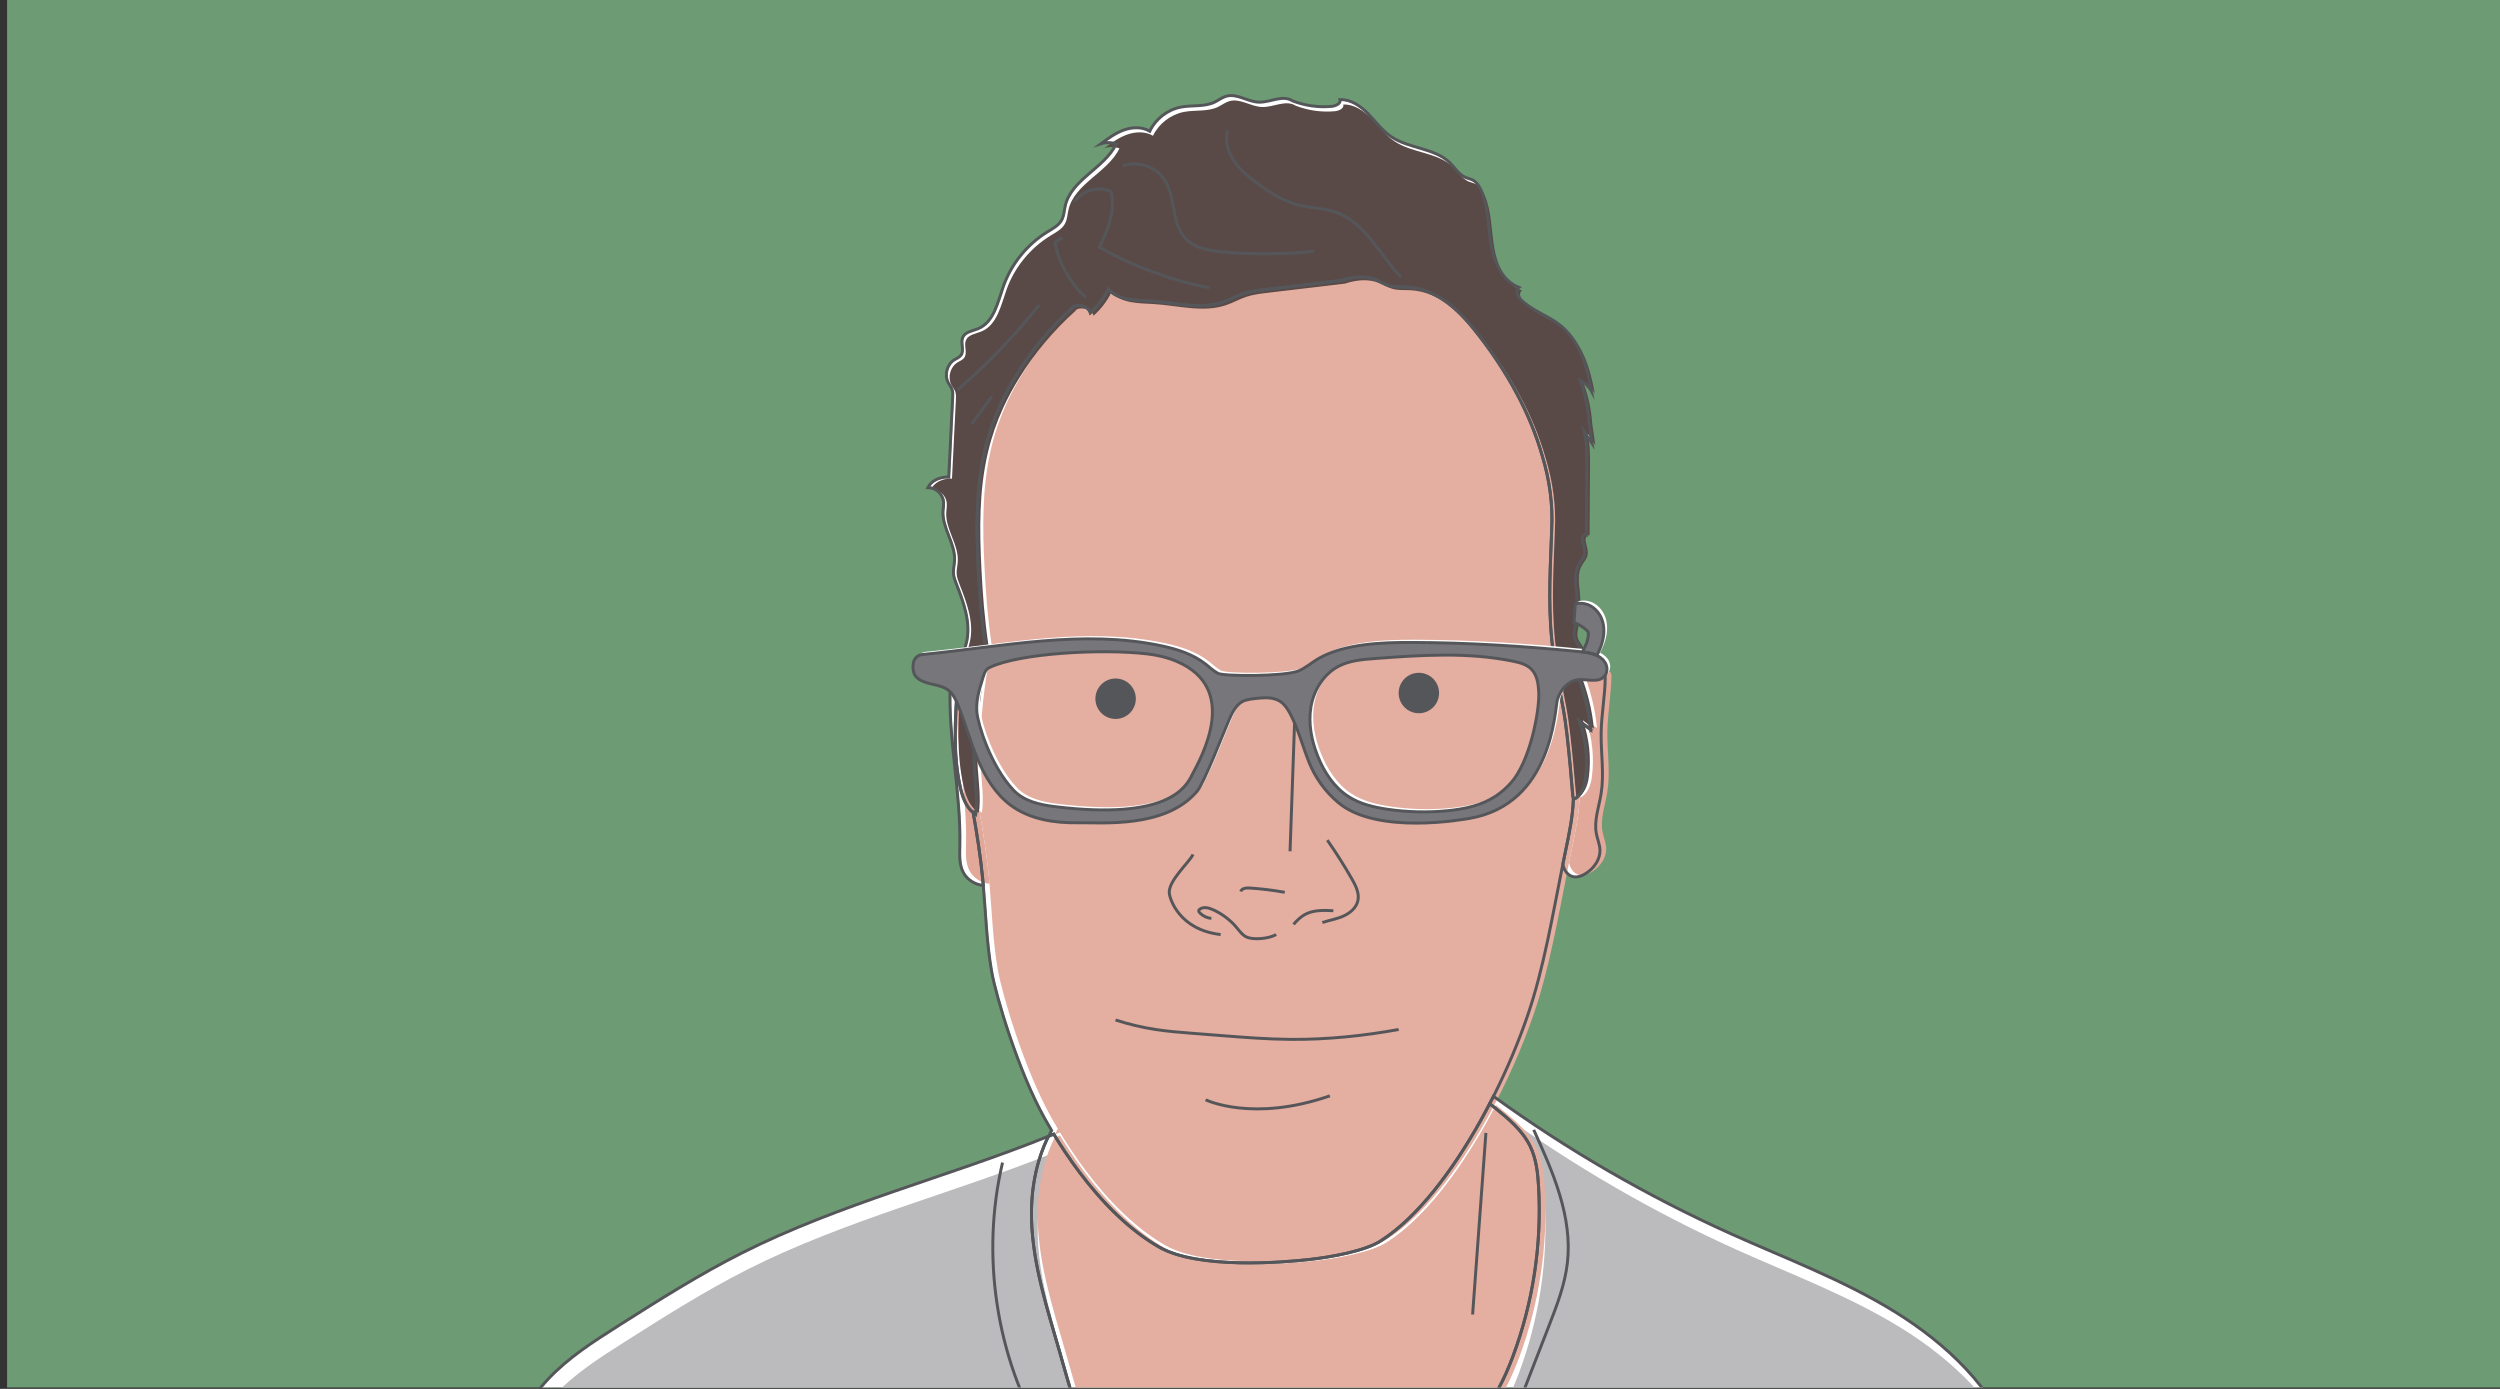 <?xml version="1.0" encoding="UTF-8"?>
<svg id="Layer_1" xmlns="http://www.w3.org/2000/svg" xmlns:xlink="http://www.w3.org/1999/xlink" version="1.1" viewBox="0 0 841.89 467.72">
  <rect x="0" y="0" width="841.89" height="467.72" fill="#333333" stroke="none"/>
  <!-- Generator: Adobe Illustrator 29.0.0, SVG Export Plug-In . SVG Version: 2.1.0 Build 186)  -->
  <defs>
    <style>
      .st0, .st1 {
        fill: none;
      }

      .st2 {
        fill: #594a47;
      }

      .st3 {
        fill: #bbbbbd;
      }

      .st4 {
        fill: #55565a;
      }

      .st5 {
        fill: #76767b;
      }

      .st6 {
        fill: #fff;
      }

      .st7 {
        fill: #e2a89a;
      }

      .st8 {
        fill: #6d9b74;
      }

      .st9 {
        clip-path: url(#clippath);
      }

      .st1 {
        stroke: #55565a;
        stroke-miterlimit: 10;
      }

      .st10 {
        fill: #e4aea0;
      }
    </style>
    <clipPath id="clippath">
      <rect class="st0" x="2.39" y="-.48" width="841.89" height="467.72"/>
    </clipPath>
  </defs>
  <g class="st9">
    <rect class="st8" x="2.39" y="-.48" width="841.89" height="467.72"/>
    <g>
      <path class="st6" d="M536.11,245.76c-1.25-.97-2.5-1.93-3.75-2.9,2.18,6.17,2.88,12.85,2.03,19.34-.37,2.83-1.57,6.14-4.16,6.97-.16,5.64-1.4,11.58-2.64,17.49-.3,1.41-.59,2.84-.88,4.28.03.2.05.4.1.6.41,1.62,1.52,3.16,3.12,3.63,1.57.45,3.26-.21,4.63-1.1,2.63-1.72,4.71-4.6,4.64-7.74-.04-1.89-.85-3.68-1.21-5.54-.87-4.49.87-9.01,1.59-13.52,1.1-6.81-.11-13.77.02-20.66.11-6.12,1.29-12.18,1.37-18.3,0-.52-.03-1.13-.46-1.43-.27-.19-.63-.21-.96-.21l-7.9-.1c-.04.14-.08.28-.14.41,2.43,6,3.98,12.35,4.59,18.79Z"/>
      <path class="st6" d="M328.11,273.66c-2.45-1.98-3.6-5.28-4.3-8.42-2.52-11.2-1.77-22.85-1-34.31.05-.77.11-1.53.17-2.3-.86-.25-1.77-.19-2.25.52-.28.42-.32.96-.34,1.47-.79,18.18,3.65,36.25,3.23,54.44-.07,2.98-.23,6.12,1.17,8.75,1.31,2.47,3.95,4.09,6.73,4.38-.08-.88-.15-1.76-.24-2.64-.73-7.34-1.89-14.63-3.16-21.9Z"/>
      <path class="st6" d="M531.51,226.97c.06-.13.09-.27.14-.41.56-1.78-.15-4.53-.88-7.29.66.15,1.31.3,1.97.45.25-1.84-1.7-3.24-2.16-5.05-.25-1-.03-2.04.16-3.05.76-4.05.95-8.21.57-12.31-.28-3.05-.83-6.32.65-9,.63-1.13,1.59-2.1,1.92-3.35.44-1.68-.36-3.4-.61-5.11-.14-.93.52-2.3,1.33-1.81.05-7.69.1-15.38.15-23.06.03-3.88.05-7.8-.85-11.58.88,1.32,1.76,2.65,2.64,3.97-.34-2.36-.68-4.72-1.02-7.08-.35-5.04-1.33-9.74-3.01-14.19,1.62.8,2.98,2.12,3.85,3.71-1.46-8.31-4.01-17.11-10.63-22.34-4.19-3.31-9.67-4.88-13.34-8.76-1.04-1.1-1.8-3.09-.55-3.93-5.59-2.26-8.35-8.6-9.35-14.55-1-5.95-.85-12.18-3.15-17.75-.63-1.53-1.53-3.08-3-3.84-.79-.41-1.69-.56-2.5-.92-2.15-.94-3.42-3.14-5.09-4.8-5.19-5.17-13.83-4.77-19.89-8.9-3.01-2.05-5.18-5.09-7.73-7.7-2.55-2.6-5.84-4.91-9.48-4.78.36,1.33-1.43,2.15-2.8,2.28-4.47.42-9.04-.23-13.22-1.86-3.29-2.14-7.47.55-11.28.45-3.79-.1-7.4-3.05-11.04-2-1.4.4-2.56,1.35-3.87,1.98-3.51,1.69-7.67.94-11.48,1.7-4.46.89-8.43,3.98-10.38,8.1-2.58-1.54-5.88-1.42-8.71-.41-2.83,1.01-5.28,2.83-7.7,4.61,1.66-.51,3.48-.48,5.12.08-3.97,8.23-15.15,11.95-17.18,20.86-.36,1.58-.4,3.27-1.16,4.71-1,1.89-3.03,2.94-4.85,4.06-6.84,4.21-12.17,10.8-14.84,18.37-1.9,5.38-3.18,12.03-8.46,14.21-1.9.79-4.39,1.06-5.21,2.95-.82,1.88.63,4.35-.59,6-.54.74-1.46,1.07-2.24,1.55-2.48,1.55-3.43,5.14-2.04,7.71.41.75.98,1.42,1.27,2.22.31.86.27,1.79.22,2.7-.44,8.95-.88,17.91-1.32,26.86-3.26-.12-5.86,1.29-7.05,3.53,2.57-.04,5,2.1,5.28,4.65.12,1.11-.11,2.22-.17,3.34-.27,5.73,4.22,10.9,3.89,16.63-.08,1.46-.48,2.9-.37,4.36.1,1.2.54,2.35.98,3.47,2.38,6.12,4.82,12.66,3.54,19.11-.52,2.6-1.62,5.06-2.26,7.64-.42,1.7-.62,3.45-.77,5.19-.06.77-.12,1.53-.17,2.3-.77,11.46-1.52,23.11,1,34.31.7,3.13,1.86,6.44,4.3,8.42.27.22.54.43.85.62.69-4.87-.02-9.82-.35-14.73-.51-7.6-.09-15.19.75-22.77.73-6.54,1.77-13.06,2.81-19.56-1.32-8.96-1.92-17.22-2.33-25.48-.67-13.4-.87-26.99,2.2-40.05,1.23-5.24,2.98-10.36,5.22-15.26,1.54-3.37,3.31-6.64,5.24-9.8,5.18-8.46,11.57-16.18,18.92-22.85.64-1.51,5.3-1.21,6.18,1.57,2.49-2.26,4.57-4.98,6.09-7.98,3.25,3.89,9.11,3.72,14.17,4.03,8.18.5,16.63,3.04,24.38.37,2.35-.81,4.53-2.08,6.89-2.86,2.26-.75,4.65-1.04,7.01-1.32,8.69-1.04,17.38-2.08,26.06-3.12,4.35-1.45,8.25-1.57,11.56-.21,1.51.62,2.9,1.53,4.47,1.98,1.97.56,4.06.35,6.1.46,5.05.26,9.85,2.48,13.86,5.55,4.02,3.07,7.32,6.96,10.41,10.97,9.36,12.15,17.04,25.75,21.21,40.5,2.45,8.07,3.54,16.32,3.13,24.5-.34,11.08-1.32,24.41.06,37.62.79,7.53,2.33,15.01,3.75,22.48,1.96,10.32,3.23,30.94,3.45,30.87,2.59-.83,3.79-4.14,4.16-6.97.86-6.49.15-13.17-2.03-19.34,1.25.97,2.5,1.93,3.75,2.9-.61-6.44-2.16-12.79-4.59-18.79Z"/>
      <path class="st6" d="M678.65,486.41c-7.16-19.1-22.82-33.96-40.18-44.68-17.36-10.72-36.62-17.89-55.22-26.26-28.12-12.66-54.94-28.19-79.92-46.28-.42.83-.84,1.66-1.27,2.48.52.39,1.03.8,1.54,1.2,4.69,3.79,9.52,7.76,12.13,13.19,2.01,4.18,2.54,8.92,2.8,13.55,1.11,19.41-1.87,39.04-8.68,57.25-2.73,7.3-6.18,14.53-11.63,20.11-8.16,8.36-19.86,12.1-31.41,14.22,30.2,3.03,60.87,2.48,91.3,3.05,21.93.41,43.84,1.42,65.73,2.72,17.62,1.04,36.03,2.14,52.18-4.98,1.3-.57,2.72-1.36,3.07-2.73.25-.95-.08-1.94-.42-2.85Z"/>
      <path class="st6" d="M357.41,455.86c-4.24-14.81-9.17-29.66-9.64-45.05-.29-9.62,1.44-19.63,5.7-28.16-34.17,13.78-70.38,22.73-103.3,39.33-14.33,7.23-27.91,15.84-41.47,24.44-8.45,5.36-17,10.81-23.83,18.13-6.2,6.65-10.84,14.8-13.06,23.62-.62,2.46-.97,5.33.63,7.3,1.66,2.04,4.66,2.22,7.29,2.24,8.5.04,17.01.09,25.49-.35,15.19-.79,30.26-3.12,45.45-3.78,25.08-1.09,50.27,2.4,75.27.07,14.38-1.34,28.68-4.6,43.01-5.94-.11-.19-.23-.39-.34-.58-5.39-9.7-8.16-20.58-11.21-31.24Z"/>
      <path class="st6" d="M518.52,399.63c-.27-4.64-.79-9.37-2.8-13.55-2.61-5.43-7.44-9.4-12.13-13.19-.5-.41-1.01-.81-1.54-1.2-.98,1.89-1.99,3.76-3.01,5.61-9.68,17.38-21.46,32.69-33.43,40.42-5.33,3.63-17.48,5.69-24.56,6.46-8.23.9-37.11,3.4-50.4-4.26-5.14-2.96-9.88-6.72-14.16-10.83-9.51-9.09-16.8-19.84-21.24-27.16-.59.24-1.18.48-1.77.72-4.26,8.53-6,18.55-5.7,28.16.47,15.4,5.4,30.25,9.64,45.05,3.06,10.66,5.83,21.55,11.21,31.24.11.19.22.39.34.58.76,1.31,1.62,2.59,2.85,3.48,1.54,1.12,3.47,1.52,5.35,1.82,7.98,1.3,16.11,1.41,24.19,1.52,21.18.28,42.49.56,63.37-2.94.69-.11,1.38-.24,2.07-.36,11.56-2.11,23.25-5.86,31.41-14.22,5.45-5.58,8.89-12.8,11.63-20.11,6.82-18.21,9.79-37.84,8.68-57.25Z"/>
      <path class="st6" d="M526.77,238.3c-1.42-7.47-2.97-14.95-3.75-22.48-1.38-13.21-.4-26.54-.06-37.62.41-8.18-.68-16.43-3.13-24.5-4.17-14.75-11.85-28.36-21.21-40.5-3.08-4-6.39-7.9-10.41-10.97-4.02-3.07-8.82-5.28-13.86-5.55-2.04-.11-4.13.1-6.1-.46-1.57-.45-2.96-1.36-4.47-1.98-3.31-1.36-7.21-1.23-11.56.21-8.69,1.04-17.38,2.08-26.06,3.12-2.37.28-4.75.57-7.01,1.32-2.36.78-4.54,2.05-6.89,2.86-7.75,2.67-16.19.13-24.38-.37-5.06-.31-10.92-.15-14.17-4.03-1.52,3-3.6,5.72-6.09,7.98-.88-2.78-5.54-3.08-6.18-1.57-7.35,6.67-13.74,14.39-18.92,22.85-1.94,3.16-3.7,6.43-5.24,9.8-2.23,4.9-3.99,10.02-5.22,15.26-3.07,13.06-2.88,26.65-2.2,40.05.42,8.26,1.01,16.52,2.33,25.48-1.04,6.49-2.08,13.02-2.81,19.56-.84,7.57-1.26,15.17-.75,22.77.33,4.91,1.05,9.86.35,14.73-.3-.18-.58-.4-.85-.62,1.28,7.27,2.43,14.56,3.16,21.9.09.88.16,1.76.24,2.64.85,9.73,1.14,19.52,2.84,29.14,1.44,8.12,8.87,33.27,17.81,49.29.63,1.13,1.42,2.52,2.36,4.09-.36.64-.71,1.28-1.04,1.94.59-.24,1.18-.48,1.77-.72,4.44,7.32,11.73,18.07,21.24,27.16,4.29,4.1,9.03,7.87,14.16,10.83,13.29,7.65,42.17,5.16,50.4,4.26,7.08-.77,19.23-2.83,24.56-6.46,11.97-7.73,23.75-23.04,33.43-40.42,1.03-1.85,2.04-3.72,3.01-5.61.43-.82.85-1.65,1.27-2.48,4.56-9.06,8.5-18.44,11.57-27.42,5.39-15.74,8.47-34.21,11.81-50.84.29-1.44.58-2.87.88-4.28,1.24-5.92,2.48-11.86,2.64-17.49-.22.07-1.49-20.55-3.45-30.87Z"/>
    </g>
    <g>
      <path class="st3" d="M680.34,491.85c-7.16-19.1-22.82-33.96-40.18-44.68-17.36-10.72-36.62-17.89-55.22-26.26-28.12-12.66-54.94-28.19-79.92-46.28-.42.83-.84,1.66-1.27,2.48.52.39,1.03.8,1.54,1.2,4.69,3.79,9.52,7.76,12.13,13.19,2.01,4.18,2.54,8.92,2.8,13.55,1.11,19.41-1.87,39.04-8.68,57.25-2.73,7.3-6.18,14.53-11.63,20.11-8.16,8.36-19.86,12.1-31.41,14.22,30.2,3.03,60.87,2.48,91.3,3.05,21.93.41,43.84,1.42,65.73,2.72,17.62,1.04,36.03,2.14,52.18-4.98,1.3-.57,2.72-1.36,3.07-2.73.25-.95-.08-1.94-.42-2.85Z"/>
      <path class="st3" d="M359.11,461.3c-4.24-14.81-9.17-29.66-9.64-45.05-.29-9.62,1.44-19.63,5.7-28.16-34.17,13.78-70.38,22.73-103.3,39.33-14.33,7.23-27.91,15.84-41.47,24.44-8.45,5.36-17,10.81-23.83,18.13-6.2,6.65-10.84,14.8-13.06,23.62-.62,2.46-.97,5.33.63,7.3,1.66,2.04,4.66,2.22,7.29,2.24,8.5.04,17.01.09,25.49-.35,15.19-.79,30.26-3.12,45.45-3.78,25.08-1.09,50.27,2.4,75.27.07,14.38-1.34,28.68-4.6,43.01-5.94-.11-.19-.23-.39-.34-.58-5.39-9.7-8.16-20.58-11.21-31.24Z"/>
      <path class="st7" d="M537.8,245.19c-1.25-.97-2.5-1.93-3.75-2.9,2.18,6.17,2.88,12.85,2.03,19.34-.37,2.83-1.57,6.14-4.16,6.97-.16,5.64-1.4,11.58-2.64,17.49-.3,1.41-.59,2.84-.88,4.28.03.2.05.4.1.6.41,1.62,1.52,3.16,3.12,3.63,1.57.45,3.26-.21,4.63-1.1,2.63-1.72,4.71-4.6,4.64-7.74-.04-1.89-.85-3.68-1.21-5.54-.87-4.49.87-9.01,1.59-13.52,1.1-6.81-.11-13.77.02-20.66.11-6.12,1.29-12.18,1.37-18.3,0-.52-.03-1.13-.46-1.43-.27-.19-.63-.21-.96-.21l-7.9-.1c-.04.14-.08.28-.14.41,2.43,6,3.98,12.35,4.59,18.79Z"/>
      <path class="st7" d="M329.81,273.09c-2.45-1.98-3.6-5.28-4.3-8.42-2.52-11.2-1.77-22.85-1-34.31.05-.77.11-1.53.17-2.3-.86-.25-1.77-.19-2.25.52-.28.42-.32.96-.34,1.47-.79,18.18,3.65,36.25,3.23,54.44-.07,2.98-.23,6.12,1.17,8.75,1.31,2.47,3.95,4.09,6.73,4.38-.08-.88-.15-1.76-.24-2.64-.73-7.34-1.89-14.63-3.16-21.9Z"/>
      <path class="st10" d="M520.21,400.06c-.27-4.64-.79-9.37-2.8-13.55-2.61-5.43-7.44-9.4-12.13-13.19-.5-.41-1.01-.81-1.54-1.2-.98,1.89-1.99,3.76-3.01,5.61-9.68,17.38-21.46,32.69-33.43,40.42-5.33,3.63-17.48,5.69-24.56,6.46-8.23.9-37.11,3.4-50.4-4.26-5.14-2.96-9.88-6.72-14.16-10.83-9.51-9.09-16.8-19.84-21.24-27.16-.59.24-1.18.48-1.77.72-4.26,8.53-6,18.55-5.7,28.16.47,15.4,5.4,30.25,9.64,45.05,3.06,10.66,5.83,21.55,11.21,31.24.11.19.22.39.34.58.76,1.31,1.62,2.59,2.85,3.48,1.54,1.12,3.47,1.52,5.35,1.82,7.98,1.3,16.11,1.41,24.19,1.52,21.18.28,42.49.56,63.37-2.94.69-.11,1.38-.24,2.07-.36,11.56-2.11,23.25-5.86,31.41-14.22,5.45-5.58,8.89-12.8,11.63-20.11,6.82-18.21,9.79-37.84,8.68-57.25Z"/>
      <path class="st10" d="M528.46,237.73c-1.42-7.47-2.97-14.95-3.75-22.48-1.38-13.21-.4-26.54-.06-37.62.41-8.18-.68-16.43-3.13-24.5-4.17-14.75-11.85-28.36-21.21-40.5-3.08-4-6.39-7.9-10.41-10.97-4.02-3.07-8.82-5.28-13.86-5.55-2.04-.11-4.13.1-6.1-.46-1.57-.45-2.96-1.36-4.47-1.98-3.31-1.36-7.21-1.23-11.56.21-8.69,1.04-17.38,2.08-26.06,3.12-2.37.28-4.75.57-7.01,1.32-2.36.78-4.54,2.05-6.89,2.86-7.75,2.67-16.19.13-24.38-.37-5.06-.31-10.92-.15-14.17-4.03-1.52,3-3.6,5.72-6.09,7.98-.88-2.78-5.54-3.08-6.18-1.57-7.35,6.67-13.74,14.39-18.92,22.85-1.94,3.16-3.7,6.43-5.24,9.8-2.23,4.9-3.99,10.02-5.22,15.26-3.07,13.06-2.88,26.65-2.2,40.05.42,8.26,1.01,16.52,2.33,25.48-1.04,6.49-2.08,13.02-2.81,19.56-.84,7.57-1.26,15.17-.75,22.77.33,4.91,1.05,9.86.35,14.73-.3-.18-.58-.4-.85-.62,1.28,7.27,2.43,14.56,3.16,21.9.09.88.16,1.76.24,2.64.85,9.73,1.14,19.52,2.84,29.14,1.44,8.12,8.87,33.27,17.81,49.29.63,1.13,1.42,2.52,2.36,4.09-.36.64-.71,1.28-1.04,1.94.59-.24,1.18-.48,1.77-.72,4.44,7.32,11.73,18.07,21.24,27.16,4.29,4.1,9.03,7.87,14.16,10.83,13.29,7.65,42.17,5.16,50.4,4.26,7.08-.77,19.23-2.83,24.56-6.46,11.97-7.73,23.75-23.04,33.43-40.42,1.03-1.85,2.04-3.72,3.01-5.61.43-.82.85-1.65,1.27-2.48,4.56-9.06,8.5-18.44,11.57-27.42,5.39-15.74,8.47-34.21,11.81-50.84.29-1.44.58-2.87.88-4.28,1.24-5.92,2.48-11.86,2.64-17.49-.22.07-1.49-20.55-3.45-30.87Z"/>
      <path class="st2" d="M532.21,226.84c.06-.12.09-.27.14-.41.56-1.77-.15-4.49-.88-7.22.66.15,1.31.29,1.97.44.25-1.83-1.7-3.21-2.16-5-.25-.99-.03-2.03.16-3.03.76-4.01.95-8.13.57-12.2-.28-3.02-.83-6.27.65-8.92.63-1.12,1.59-2.08,1.92-3.32.44-1.66-.36-3.37-.61-5.07-.14-.92.52-2.28,1.33-1.79.05-7.62.1-15.23.15-22.85.03-3.84.05-7.73-.85-11.47.88,1.31,1.76,2.62,2.64,3.93-.34-2.34-.68-4.67-1.02-7.01-.35-4.99-1.33-9.66-3.01-14.06,1.62.8,2.98,2.1,3.85,3.67-1.46-8.23-4.01-16.95-10.63-22.13-4.19-3.28-9.67-4.83-13.34-8.68-1.04-1.09-1.8-3.06-.55-3.89-5.59-2.24-8.35-8.52-9.35-14.41-1-5.89-.85-12.07-3.15-17.59-.63-1.52-1.53-3.05-3-3.8-.79-.4-1.69-.56-2.5-.91-2.15-.93-3.42-3.11-5.09-4.75-5.19-5.12-13.83-4.73-19.89-8.82-3.01-2.03-5.18-5.04-7.73-7.63-2.55-2.58-5.84-4.86-9.48-4.73.36,1.32-1.43,2.13-2.8,2.26-4.47.41-9.04-.22-13.22-1.85-3.29-2.12-7.47.55-11.28.44-3.79-.1-7.4-3.02-11.04-1.98-1.4.4-2.56,1.34-3.87,1.96-3.51,1.67-7.67.93-11.48,1.68-4.46.88-8.43,3.95-10.38,8.02-2.58-1.52-5.88-1.41-8.71-.4-2.83,1-5.28,2.8-7.7,4.57,1.66-.51,3.48-.48,5.12.08-3.97,8.16-15.15,11.84-17.18,20.67-.36,1.57-.4,3.24-1.16,4.66-1,1.87-3.03,2.92-4.85,4.03-6.84,4.17-12.17,10.7-14.84,18.2-1.9,5.33-3.18,11.92-8.46,14.08-1.9.78-4.39,1.05-5.21,2.93-.82,1.86.63,4.31-.59,5.95-.54.73-1.46,1.06-2.24,1.54-2.48,1.54-3.43,5.09-2.04,7.64.41.74.98,1.4,1.27,2.2.31.85.27,1.78.22,2.68-.44,8.87-.88,17.74-1.32,26.62-3.26-.12-5.86,1.28-7.05,3.5,2.57-.04,5,2.08,5.28,4.61.12,1.1-.11,2.2-.17,3.3-.27,5.68,4.22,10.8,3.89,16.47-.08,1.45-.48,2.88-.37,4.32.1,1.19.54,2.33.98,3.44,2.38,6.07,4.82,12.55,3.54,18.93-.52,2.58-1.62,5.01-2.26,7.57-.42,1.69-.62,3.41-.77,5.15-.06.76-.12,1.52-.17,2.28-.77,11.35-1.52,22.9,1,34,.7,3.1,1.86,6.38,4.3,8.34.27.22.54.43.85.61.69-4.83-.02-9.73-.35-14.59-.51-7.53-.09-15.05.75-22.56.73-6.48,1.77-12.94,2.81-19.38-1.32-8.88-1.92-17.06-2.33-25.25-.67-13.28-.87-26.74,2.2-39.68,1.23-5.19,2.98-10.26,5.22-15.12,1.54-3.34,3.31-6.58,5.24-9.71,5.18-8.39,11.57-16.04,18.92-22.64.64-1.5,5.3-1.2,6.18,1.55,2.49-2.24,4.57-4.93,6.09-7.91,3.25,3.85,9.11,3.69,14.17,3.99,8.18.49,16.63,3.01,24.38.36,2.35-.8,4.53-2.06,6.89-2.83,2.26-.74,4.65-1.03,7.01-1.31,8.69-1.03,17.38-2.06,26.06-3.09,4.35-1.43,8.25-1.56,11.56-.21,1.51.61,2.9,1.52,4.47,1.96,1.97.56,4.06.35,6.1.46,5.05.26,9.85,2.46,13.86,5.5,4.02,3.04,7.32,6.9,10.41,10.86,9.36,12.04,17.04,25.51,21.21,40.13,2.45,7.99,3.54,16.17,3.13,24.28-.34,10.97-1.32,24.18.06,37.27.79,7.46,2.33,14.87,3.75,22.27,1.96,10.22,3.23,30.65,3.45,30.58,2.59-.83,3.79-4.1,4.16-6.91.86-6.43.15-13.05-2.03-19.16,1.25.96,2.5,1.92,3.75,2.87-.61-6.38-2.16-12.67-4.59-18.61Z"/>
    </g>
    <path class="st1" d="M500.39,381.52c-1.49,20.38-2.98,40.76-4.48,61.14"/>
    <g>
      <path class="st1" d="M535.71,245.76c-1.25-.97-2.5-1.93-3.75-2.9,2.18,6.17,2.88,12.85,2.03,19.34-.37,2.83-1.57,6.14-4.16,6.97-.16,5.64-1.4,11.58-2.64,17.49-.3,1.41-.59,2.84-.88,4.28.03.2.05.4.1.6.41,1.62,1.52,3.16,3.12,3.63,1.57.45,3.26-.21,4.63-1.1,2.63-1.72,4.71-4.6,4.64-7.74-.04-1.89-.85-3.68-1.21-5.54-.87-4.49.87-9.01,1.59-13.52,1.1-6.81-.11-13.77.02-20.66.11-6.12,1.29-12.18,1.37-18.3,0-.52-.03-1.13-.46-1.43-.27-.19-.63-.21-.96-.21l-7.9-.1c-.04.14-.08.28-.14.41,2.43,6,3.98,12.35,4.59,18.79Z"/>
      <path class="st1" d="M327.72,273.66c-2.45-1.98-3.6-5.28-4.3-8.42-2.52-11.2-1.77-22.85-1-34.31.05-.77.11-1.53.17-2.3-.86-.25-1.77-.19-2.25.52-.28.42-.32.96-.34,1.47-.79,18.18,3.65,36.25,3.23,54.44-.07,2.98-.23,6.12,1.17,8.75,1.31,2.47,3.95,4.09,6.73,4.38-.08-.88-.15-1.76-.24-2.64-.73-7.34-1.89-14.63-3.16-21.9Z"/>
      <path class="st1" d="M531.12,226.97c.06-.13.09-.27.14-.41.56-1.78-.15-4.53-.88-7.29.66.15,1.31.3,1.97.45.25-1.84-1.7-3.24-2.16-5.05-.25-1-.03-2.04.16-3.05.76-4.05.95-8.21.57-12.31-.28-3.05-.83-6.32.65-9,.63-1.13,1.59-2.1,1.92-3.35.44-1.68-.36-3.4-.61-5.11-.14-.93.52-2.3,1.33-1.81.05-7.69.1-15.38.15-23.06.03-3.88.05-7.8-.85-11.58.88,1.32,1.76,2.65,2.64,3.97-.34-2.36-.68-4.72-1.02-7.08-.35-5.04-1.33-9.74-3.01-14.19,1.62.8,2.98,2.12,3.85,3.71-1.46-8.31-4.01-17.11-10.63-22.34-4.19-3.31-9.67-4.88-13.34-8.76-1.04-1.1-1.8-3.09-.55-3.93-5.59-2.26-8.35-8.6-9.35-14.55-1-5.95-.85-12.18-3.15-17.75-.63-1.53-1.53-3.08-3-3.84-.79-.41-1.69-.56-2.5-.92-2.15-.94-3.42-3.14-5.09-4.8-5.19-5.17-13.83-4.77-19.89-8.9-3.01-2.05-5.18-5.09-7.73-7.7-2.55-2.6-5.84-4.91-9.48-4.78.36,1.33-1.43,2.15-2.8,2.28-4.47.42-9.04-.23-13.22-1.86-3.29-2.14-7.47.55-11.28.45-3.79-.1-7.4-3.05-11.04-2-1.4.4-2.56,1.35-3.87,1.98-3.51,1.69-7.67.94-11.48,1.7-4.46.89-8.43,3.98-10.38,8.1-2.58-1.54-5.88-1.42-8.71-.41-2.83,1.01-5.28,2.83-7.7,4.61,1.66-.51,3.48-.48,5.12.08-3.97,8.23-15.15,11.95-17.18,20.86-.36,1.58-.4,3.27-1.16,4.71-1,1.89-3.03,2.94-4.85,4.06-6.84,4.21-12.17,10.8-14.84,18.37-1.9,5.38-3.18,12.03-8.46,14.21-1.9.79-4.39,1.06-5.21,2.95-.82,1.88.63,4.35-.59,6-.54.74-1.46,1.07-2.24,1.55-2.48,1.55-3.43,5.14-2.04,7.71.41.75.98,1.42,1.27,2.22.31.86.27,1.79.22,2.7-.44,8.95-.88,17.91-1.32,26.86-3.26-.12-5.86,1.29-7.05,3.53,2.57-.04,5,2.1,5.28,4.65.12,1.11-.11,2.22-.17,3.34-.27,5.73,4.22,10.9,3.89,16.63-.08,1.46-.48,2.9-.37,4.36.1,1.2.54,2.35.98,3.47,2.38,6.12,4.82,12.66,3.54,19.11-.52,2.6-1.62,5.06-2.26,7.64-.42,1.7-.62,3.45-.77,5.19-.06.77-.12,1.53-.17,2.3-.77,11.46-1.52,23.11,1,34.31.7,3.13,1.86,6.44,4.3,8.42.27.22.54.43.85.62.69-4.87-.02-9.82-.35-14.73-.51-7.6-.09-15.19.75-22.77.73-6.54,1.77-13.06,2.81-19.56-1.32-8.96-1.92-17.22-2.33-25.48-.67-13.4-.87-26.99,2.2-40.05,1.23-5.24,2.98-10.36,5.22-15.26,1.54-3.37,3.31-6.64,5.24-9.8,5.18-8.46,11.57-16.18,18.92-22.85.64-1.51,5.3-1.21,6.18,1.57,2.49-2.26,4.57-4.98,6.09-7.98,3.25,3.89,9.11,3.72,14.17,4.03,8.18.5,16.63,3.04,24.38.37,2.35-.81,4.53-2.08,6.89-2.86,2.26-.75,4.65-1.04,7.01-1.32,8.69-1.04,17.38-2.08,26.06-3.12,4.35-1.45,8.25-1.57,11.56-.21,1.51.62,2.9,1.53,4.47,1.98,1.97.56,4.06.35,6.1.46,5.05.26,9.85,2.48,13.86,5.55,4.02,3.07,7.32,6.96,10.41,10.97,9.36,12.15,17.04,25.75,21.21,40.5,2.45,8.07,3.54,16.32,3.13,24.5-.34,11.08-1.32,24.41.06,37.62.79,7.53,2.33,15.01,3.75,22.48,1.96,10.32,3.23,30.94,3.45,30.87,2.59-.83,3.79-4.14,4.16-6.97.86-6.49.15-13.17-2.03-19.34,1.25.97,2.5,1.93,3.75,2.9-.61-6.44-2.16-12.79-4.59-18.79Z"/>
      <path class="st1" d="M678.25,486.41c-7.16-19.1-22.82-33.96-40.18-44.68-17.36-10.72-36.62-17.89-55.22-26.26-28.12-12.66-54.94-28.19-79.92-46.28-.42.83-.84,1.66-1.27,2.48.52.39,1.03.8,1.54,1.2,4.69,3.79,9.52,7.76,12.13,13.19,2.01,4.18,2.54,8.92,2.8,13.55,1.11,19.41-1.87,39.04-8.68,57.25-2.73,7.3-6.18,14.53-11.63,20.11-8.16,8.36-19.86,12.1-31.41,14.22,30.2,3.03,60.87,2.48,91.3,3.05,21.93.41,43.84,1.42,65.73,2.72,17.62,1.04,36.03,2.14,52.18-4.98,1.3-.57,2.72-1.36,3.07-2.73.25-.95-.08-1.94-.42-2.85Z"/>
      <path class="st1" d="M357.01,455.86c-4.24-14.81-9.17-29.66-9.64-45.05-.29-9.62,1.44-19.63,5.7-28.16-34.17,13.78-70.38,22.73-103.3,39.33-14.33,7.23-27.91,15.84-41.47,24.44-8.45,5.36-17,10.81-23.83,18.13-6.2,6.65-10.84,14.8-13.06,23.62-.62,2.46-.97,5.33.63,7.3,1.66,2.04,4.66,2.22,7.29,2.24,8.5.04,17.01.09,25.49-.35,15.19-.79,30.26-3.12,45.45-3.78,25.08-1.09,50.27,2.4,75.27.07,14.38-1.34,28.68-4.6,43.01-5.94-.11-.19-.23-.39-.34-.58-5.39-9.7-8.16-20.58-11.21-31.24Z"/>
      <path class="st1" d="M518.12,399.63c-.27-4.64-.79-9.37-2.8-13.55-2.61-5.43-7.44-9.4-12.13-13.19-.5-.41-1.01-.81-1.54-1.2-.98,1.89-1.99,3.76-3.01,5.61-9.68,17.38-21.46,32.69-33.43,40.42-5.33,3.63-17.48,5.69-24.56,6.46-8.23.9-37.11,3.4-50.4-4.26-5.14-2.96-9.88-6.72-14.16-10.83-9.51-9.09-16.8-19.84-21.24-27.16-.59.24-1.18.48-1.77.72-4.26,8.53-6,18.55-5.7,28.16.47,15.4,5.4,30.25,9.64,45.05,3.06,10.66,5.83,21.55,11.21,31.24.11.19.22.39.34.58.76,1.31,1.62,2.59,2.85,3.48,1.54,1.12,3.47,1.52,5.35,1.82,7.98,1.3,16.11,1.41,24.19,1.52,21.18.28,42.49.56,63.37-2.94.69-.11,1.38-.24,2.07-.36,11.56-2.11,23.25-5.86,31.41-14.22,5.45-5.58,8.89-12.8,11.63-20.11,6.82-18.21,9.79-37.84,8.68-57.25Z"/>
      <path class="st1" d="M526.37,238.3c-1.42-7.47-2.97-14.95-3.75-22.48-1.38-13.21-.4-26.54-.06-37.62.41-8.18-.68-16.43-3.13-24.5-4.17-14.75-11.85-28.36-21.21-40.5-3.08-4-6.39-7.9-10.41-10.97-4.02-3.07-8.82-5.28-13.86-5.55-2.04-.11-4.13.1-6.1-.46-1.57-.45-2.96-1.36-4.47-1.98-3.31-1.36-7.21-1.23-11.56.21-8.69,1.04-17.38,2.08-26.06,3.12-2.37.28-4.75.57-7.01,1.32-2.36.78-4.54,2.05-6.89,2.86-7.75,2.67-16.19.13-24.38-.37-5.06-.31-10.92-.15-14.17-4.03-1.52,3-3.6,5.72-6.09,7.98-.88-2.78-5.54-3.08-6.18-1.57-7.35,6.67-13.74,14.39-18.92,22.85-1.94,3.16-3.7,6.43-5.24,9.8-2.23,4.9-3.99,10.02-5.22,15.26-3.07,13.06-2.88,26.65-2.2,40.05.42,8.26,1.01,16.52,2.33,25.48-1.04,6.49-2.08,13.02-2.81,19.56-.84,7.57-1.26,15.17-.75,22.77.33,4.91,1.05,9.86.35,14.73-.3-.18-.58-.4-.85-.62,1.28,7.27,2.43,14.56,3.16,21.9.09.88.16,1.76.24,2.64.85,9.73,1.14,19.52,2.84,29.14,1.44,8.12,8.87,33.27,17.81,49.29.63,1.13,1.42,2.52,2.36,4.09-.36.64-.71,1.28-1.04,1.94.59-.24,1.18-.48,1.77-.72,4.44,7.32,11.73,18.07,21.24,27.16,4.29,4.1,9.03,7.87,14.16,10.83,13.29,7.65,42.17,5.16,50.4,4.26,7.08-.77,19.23-2.83,24.56-6.46,11.97-7.73,23.75-23.04,33.43-40.42,1.03-1.85,2.04-3.72,3.01-5.61.43-.82.85-1.65,1.27-2.48,4.56-9.06,8.5-18.44,11.57-27.42,5.39-15.74,8.47-34.21,11.81-50.84.29-1.44.58-2.87.88-4.28,1.24-5.92,2.48-11.86,2.64-17.49-.22.07-1.49-20.55-3.45-30.87Z"/>
    </g>
    <path class="st1" d="M337.61,391.51c-7.36,31.29-2.18,65.35,14.15,93.04"/>
    <path class="st1" d="M516.49,380.48c6.48,14.2,13.11,29.29,11.34,44.79-.84,7.35-3.54,14.34-6.22,21.24-3.87,9.97-7.75,19.94-11.62,29.92-.67,1.71-1.4,3.52-2.88,4.61"/>
    <path class="st1" d="M449.01,306.69c-3.3-.17-6.81-.29-9.69,1.34-1.44.82-2.62,2.02-3.72,3.26"/>
    <path class="st1" d="M429.76,314.72c-2.36,1.36-7.61,1.93-10.02.81-1.36-.63-2.27-1.93-3.22-3.08-2.17-2.6-4.93-4.71-8.02-6.1-1.42-.64-3.19-1.1-4.45-.19-.16.11-.31.26-.36.45-.07.3.14.59.36.82,1.02,1.05,2.42,1.71,3.88,1.85"/>
    <path class="st1" d="M411.06,314.72c-14.12-1.66-17.02-12.09-17.27-13.69-.66-4.25,6.75-10.62,7.97-13.3"/>
    <path class="st1" d="M445.31,310.66c2.36-.77,4.84-1.16,7.1-2.17,2.26-1.01,4.37-2.81,4.88-5.23.52-2.5-.74-4.99-2-7.21-2.57-4.5-5.34-8.88-8.31-13.13"/>
    <path class="st1" d="M432.65,300.49c-3.89-.7-7.81-1.18-11.76-1.44-1.18-.08-2.66.05-3.08,1.15"/>
    <path class="st1" d="M471,346.69c-11.94,2.16-24.06,3.41-36.2,3.33-7.88-.05-15.74-.67-23.59-1.29-3.23-.25-6.47-.51-9.7-.76-4.14-.32-8.28-.65-12.38-1.28-4.56-.7-9.07-1.77-13.46-3.2"/>
    <path class="st1" d="M434.43,286.68c.52-14.86,1.04-29.71,1.57-44.57"/>
    <path class="st1" d="M471.79,93.33c-7.22-7.68-12.19-18.54-22.17-21.94-3.85-1.31-8.03-1.3-11.99-2.26-5.46-1.32-10.31-4.42-14.79-7.81-2.82-2.13-5.58-4.45-7.5-7.42-1.92-2.97-2.92-6.7-1.95-10.09"/>
    <path class="st1" d="M442.55,84.63c-10.15,1.04-20.4,1.12-30.56.23-4.64-.41-9.67-1.21-12.84-4.63-4.89-5.28-3.08-14.19-7.23-20.08-2.99-4.25-8.96-6.01-13.86-4.3"/>
    <path class="st1" d="M407.35,96.92c-13-2.51-25.58-7.14-37.1-13.66,2.75-5.91,5.56-12.42,3.91-18.72-4.17-1.98-9.67-.48-12.26,3.34"/>
    <path class="st1" d="M365.65,100.18c-5.29-4.88-9-11.45-10.44-18.5.89-.57,1.79-1.14,2.68-1.7"/>
    <path class="st1" d="M349.96,102.74c-8.27,10.3-17.46,19.87-27.43,28.54"/>
    <path class="st1" d="M334.04,133.51c-2.27,3.08-4.54,6.16-6.81,9.25"/>
    <path class="st1" d="M406,370.36s15.72,7.72,41.84-1.33"/>
    <circle class="st4" cx="375.69" cy="235.3" r="6.81"/>
    <circle class="st4" cx="477.81" cy="233.38" r="6.81"/>
    <g>
      <path class="st6" d="M531.16,208.75c1.39.39,2.74,1.35,3.9,2.27.32.26.66.53.82.91.14.33.12.7.09,1.05-.12,1.3-.48,2.58-1.06,3.76-.31.63-.67,1.24-.94,1.88,1.69.18,3.39.46,4.88,1.19.48-.96.94-1.93,1.31-2.93,1.03-2.77,1.44-5.87.56-8.7-.87-2.83-3.2-5.3-6.11-5.82-1.01-.18-2.03-.13-3.04.07l-.42,6.32Z"/>
      <path class="st6" d="M541.28,221.74c-.68-.87-1.51-1.47-2.42-1.92-1.49-.72-3.19-1-4.88-1.19-.25-.03-.5-.05-.75-.08-18.83-1.87-37.74-3.05-56.67-3.11-10.14-.03-22.78.4-31.55,5.48-2.31,1.34-4.33,3.23-6.83,4.17-4.84,1.83-24.9,1.81-26.92.76-1.53-.8-2.78-2.03-4.13-3.09-4.25-3.34-9.55-5.04-14.83-6.17-26.55-5.67-53.55.28-80.59,2.91-1.49.14-2.72,1.23-3.01,2.7-.35,1.8-.04,3.84.86,4.79,1.39,1.47,3.46,2.05,5.43,2.5,1.97.45,4.05.88,5.62,2.16,1.46,1.19,2.29,2.97,3.01,4.72,2.47,6.01,4.16,12.33,6.68,18.32,2.52,5.99,6,11.79,11.24,15.64,6.38,4.69,14.68,5.97,22.6,5.83,7.92-.14,29.38,2.01,40.05-10.57,2.47-2.92,8.73-19.33,10.78-24.03,1.03-2.37,2.2-4.9,4.44-6.19,1.39-.8,4.02-1.02,5.62-1.17,2.38-.22,4.93-.26,6.98.98,1.65,1,2.74,2.7,3.63,4.41,2.66,5.09,4.1,10.71,6.21,16.05,2.12,5.34,5.52,10.05,9.92,13.74,13.11,11,42.36,5.63,44.23,5.3,28.02-4.81,28.67-36.74,29.52-39.83.91-3.3,3.48-6.39,6.87-6.83,3.19-.41,7.11,1.31,9.14-1.39,1.09-1.45.88-3.48-.24-4.91ZM402.4,260.3c-1.93,3.59-7.59,15.15-46.13,10.41-5.05-.62-10.41-1.83-13.89-5.55-7.85-8.37-11.96-22.32-12.32-26.19-.33-3.61.62-7.22,1.74-10.67.52-1.6.88-3.64,2.4-4.38,10.34-5,38.25-6.39,53.23-4.64,3.43.4,6.82,1.19,10,2.56,21.04,9.04,8.65,31.57,4.95,38.45ZM509.81,262.82c-1.51,1.66-3.19,3.14-5.07,4.38-4.73,3.12-10.46,4.32-16.09,4.88-6.79.68-13.66.51-20.42-.49-4.56-.68-9.16-1.77-13.03-4.26-4.85-3.12-8.16-8.18-10.32-13.53-2.14-5.29-3.28-11.12-2.31-16.75.98-5.63,4.28-11,9.35-13.63,3.71-1.92,8-2.27,12.16-2.58,15.54-1.16,31.32-2.23,46.58.91,2.21.46,4.53,1.06,6.12,2.67,1.94,1.96,2.35,4.93,2.49,7.68.32,6.31-2.92,23.49-9.46,30.72Z"/>
    </g>
    <g>
      <path class="st5" d="M530.07,209.67c1.39.39,2.74,1.35,3.9,2.27.32.26.66.53.82.91.14.33.12.7.09,1.05-.12,1.3-.48,2.58-1.06,3.76-.31.63-.67,1.24-.94,1.88,1.69.18,3.39.46,4.88,1.19.48-.96.94-1.93,1.31-2.93,1.03-2.77,1.44-5.87.56-8.7-.87-2.83-3.2-5.3-6.11-5.82-1.01-.18-2.03-.13-3.04.07l-.42,6.32Z"/>
      <path class="st5" d="M540.19,222.65c-.68-.87-1.51-1.47-2.42-1.92-1.49-.72-3.19-1-4.88-1.19-.25-.03-.5-.05-.75-.08-18.83-1.87-37.74-3.05-56.67-3.11-10.14-.03-22.78.4-31.55,5.48-2.31,1.34-4.33,3.23-6.83,4.17-4.84,1.83-24.9,1.81-26.92.76-1.53-.8-2.78-2.03-4.13-3.09-4.25-3.34-9.55-5.04-14.83-6.17-26.55-5.67-53.55.28-80.59,2.91-1.49.14-2.72,1.23-3.01,2.7-.35,1.8-.04,3.84.86,4.79,1.39,1.47,3.46,2.05,5.43,2.5,1.97.45,4.05.88,5.62,2.16,1.46,1.19,2.29,2.97,3.01,4.72,2.47,6.01,4.16,12.33,6.68,18.32,2.52,5.99,6,11.79,11.24,15.64,6.38,4.69,14.68,5.97,22.6,5.83,7.92-.14,29.38,2.01,40.05-10.57,2.47-2.92,8.73-19.33,10.78-24.03,1.03-2.37,2.2-4.9,4.44-6.19,1.39-.8,4.02-1.02,5.62-1.17,2.38-.22,4.93-.26,6.98.98,1.65,1,2.74,2.7,3.63,4.41,2.66,5.09,4.1,10.71,6.21,16.05,2.12,5.34,5.52,10.05,9.92,13.74,13.11,11,42.36,5.63,44.23,5.3,28.02-4.81,28.67-36.74,29.52-39.83.91-3.3,3.48-6.39,6.87-6.83,3.19-.41,7.11,1.31,9.14-1.39,1.09-1.45.88-3.48-.24-4.91ZM401.31,261.22c-1.93,3.59-7.59,15.15-46.13,10.41-5.05-.62-10.41-1.83-13.89-5.55-7.85-8.37-11.96-22.32-12.32-26.19-.33-3.61.62-7.22,1.74-10.67.52-1.6.88-3.64,2.4-4.38,10.34-5,38.25-6.39,53.23-4.64,3.43.4,6.82,1.19,10,2.56,21.04,9.04,8.65,31.57,4.95,38.45ZM508.72,263.74c-1.51,1.66-3.19,3.14-5.07,4.38-4.73,3.12-10.46,4.32-16.09,4.88-6.79.68-13.66.51-20.42-.49-4.56-.68-9.16-1.77-13.03-4.26-4.85-3.12-8.16-8.18-10.32-13.53-2.14-5.29-3.28-11.12-2.31-16.75.98-5.63,4.28-11,9.35-13.63,3.71-1.92,8-2.27,12.16-2.58,15.54-1.16,31.32-2.23,46.58.91,2.21.46,4.53,1.06,6.12,2.67,1.94,1.96,2.35,4.93,2.49,7.68.32,6.31-2.92,23.49-9.46,30.72Z"/>
    </g>
    <g>
      <path class="st1" d="M530.07,209.67c1.39.39,2.74,1.35,3.9,2.27.32.26.66.53.82.91.14.33.12.7.09,1.05-.12,1.3-.48,2.58-1.06,3.76-.31.63-.67,1.24-.94,1.88,1.69.18,3.39.46,4.88,1.19.48-.96.94-1.93,1.31-2.93,1.03-2.77,1.44-5.87.56-8.7-.87-2.83-3.2-5.3-6.11-5.82-1.01-.18-2.03-.13-3.04.07l-.42,6.32Z"/>
      <path class="st1" d="M540.19,222.65c-.68-.87-1.51-1.47-2.42-1.92-1.49-.72-3.19-1-4.88-1.19-.25-.03-.5-.05-.75-.08-18.83-1.87-37.74-3.05-56.67-3.11-10.14-.03-22.78.4-31.55,5.48-2.31,1.34-4.33,3.23-6.83,4.17-4.84,1.83-24.9,1.81-26.92.76-1.53-.8-2.78-2.03-4.13-3.09-4.25-3.34-9.55-5.04-14.83-6.17-26.55-5.67-53.55.28-80.59,2.91-1.49.14-2.72,1.23-3.01,2.7-.35,1.8-.04,3.84.86,4.79,1.39,1.47,3.46,2.05,5.43,2.5,1.97.45,4.05.88,5.62,2.16,1.46,1.19,2.29,2.97,3.01,4.72,2.47,6.01,4.16,12.33,6.68,18.32,2.52,5.99,6,11.79,11.24,15.64,6.38,4.69,14.68,5.97,22.6,5.83,7.92-.14,29.38,2.01,40.05-10.57,2.47-2.92,8.73-19.33,10.78-24.03,1.03-2.37,2.2-4.9,4.44-6.19,1.39-.8,4.02-1.02,5.62-1.17,2.38-.22,4.93-.26,6.98.98,1.65,1,2.74,2.7,3.63,4.41,2.66,5.09,4.1,10.71,6.21,16.05,2.12,5.34,5.52,10.05,9.92,13.74,13.11,11,42.36,5.63,44.23,5.3,28.02-4.81,28.67-36.74,29.52-39.83.91-3.3,3.48-6.39,6.87-6.83,3.19-.41,7.11,1.31,9.14-1.39,1.09-1.45.88-3.48-.24-4.91ZM401.31,261.22c-1.93,3.59-7.59,15.15-46.13,10.41-5.05-.62-10.41-1.83-13.89-5.55-7.85-8.37-11.96-22.32-12.32-26.19-.33-3.61.62-7.22,1.74-10.67.52-1.6.88-3.64,2.4-4.38,10.34-5,38.25-6.39,53.23-4.64,3.43.4,6.82,1.19,10,2.56,21.04,9.04,8.65,31.57,4.95,38.45ZM508.72,263.74c-1.51,1.66-3.19,3.14-5.07,4.38-4.73,3.12-10.46,4.32-16.09,4.88-6.79.68-13.66.51-20.42-.49-4.56-.68-9.16-1.77-13.03-4.26-4.85-3.12-8.16-8.18-10.32-13.53-2.14-5.29-3.28-11.12-2.31-16.75.98-5.63,4.28-11,9.35-13.63,3.71-1.92,8-2.27,12.16-2.58,15.54-1.16,31.32-2.23,46.58.91,2.21.46,4.53,1.06,6.12,2.67,1.94,1.96,2.35,4.93,2.49,7.68.32,6.31-2.92,23.49-9.46,30.72Z"/>
    </g>
  </g>
</svg>